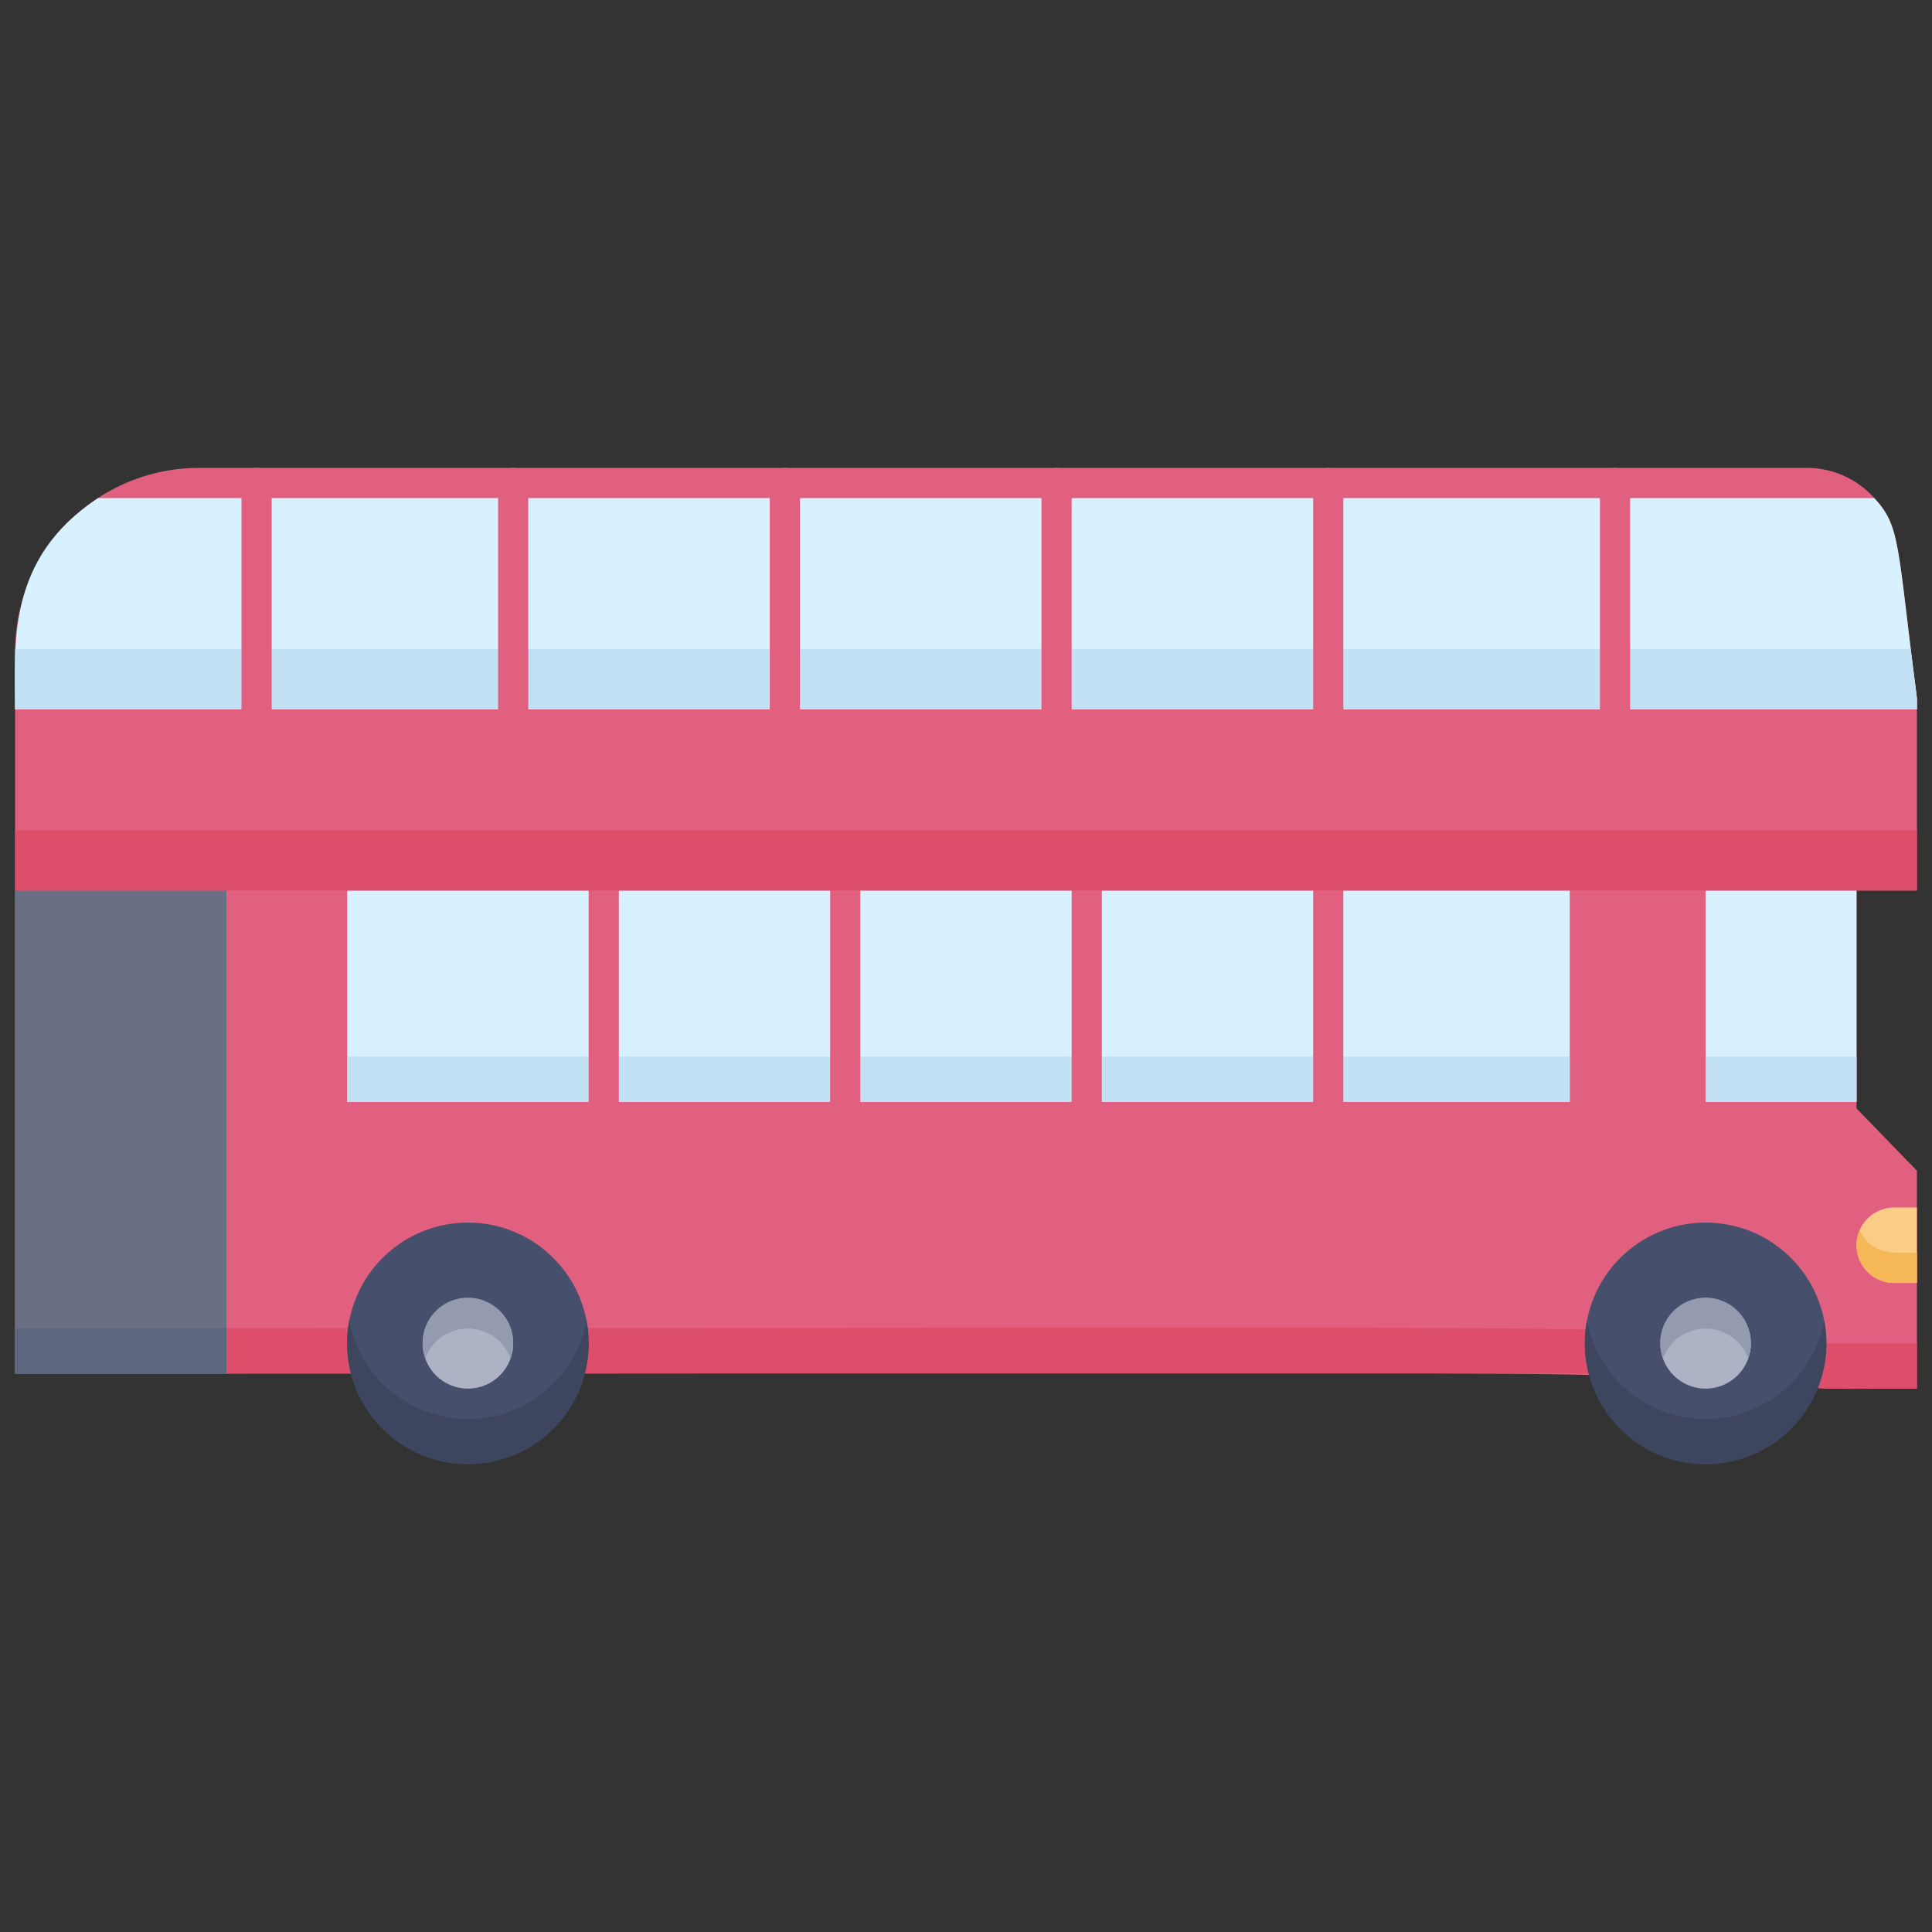 <svg xmlns="http://www.w3.org/2000/svg" viewBox="0 0 128 128"><rect x="0" y="0" width="128" height="128" fill="#333333" stroke="none"/><defs><style>.cls-1{fill:#e2607f;}.cls-2{fill:#dd4e6a;}.cls-3{fill:#464f6b;}.cls-4{fill:#3d465e;}.cls-5{fill:#adb3c4;}.cls-6{fill:#949aaf;}.cls-7{fill:#697084;}.cls-8{fill:#5d667f;}.cls-9{fill:#d7f1ff;}.cls-10{fill:#c3e1f5;}.cls-11{fill:#fbcc88;}.cls-12{fill:#f6b756;}</style></defs><title>London Bus</title><g id="London_Bus" data-name="London Bus"><path class="cls-1" d="M127,46.24V59h-4V73.44l4,4.12V92h-6c-21.36-1.33,1-1-120-1C1,41.11,1,43.1,1,43A12.18,12.18,0,0,1,13.19,31H119.68a6,6,0,0,1,4.5,2C125.93,34.91,125.67,36,127,46.24Z"/><path class="cls-2" d="M121,89h6v3c-8,0-2.81.2-22-1H1V88C121.8,88,99.66,87.67,121,89Z"/><circle class="cls-3" cx="31" cy="89" r="8"/><circle class="cls-3" cx="113" cy="89" r="8"/><path class="cls-4" d="M31,97a8,8,0,0,1-7.86-9.5,8,8,0,0,0,15.72,0A8,8,0,0,1,31,97Z"/><path class="cls-4" d="M113,97a8,8,0,0,1-7.86-9.5,8,8,0,0,0,15.72,0A8,8,0,0,1,113,97Z"/><circle class="cls-5" cx="31" cy="89" r="3"/><circle class="cls-5" cx="113" cy="89" r="3"/><path class="cls-6" d="M33.82,90a3,3,0,0,0-5.64,0,3,3,0,1,1,5.64,0Z"/><path class="cls-6" d="M115.82,90a3,3,0,0,0-5.64,0,3,3,0,1,1,5.64,0Z"/><rect class="cls-7" x="1" y="59" width="14" height="32"/><rect class="cls-8" x="1" y="88" width="14" height="3"/><rect class="cls-9" x="23" y="59" width="81" height="14"/><rect class="cls-10" x="23" y="70" width="81" height="3"/><path class="cls-1" d="M39,73V59a1,1,0,0,1,2,0V73A1,1,0,0,1,39,73Z"/><path class="cls-1" d="M55,73V59a1,1,0,0,1,2,0V73A1,1,0,0,1,55,73Z"/><path class="cls-1" d="M71,73V59a1,1,0,0,1,2,0V73A1,1,0,0,1,71,73Z"/><path class="cls-1" d="M87,73V59a1,1,0,0,1,2,0V73A1,1,0,0,1,87,73Z"/><rect class="cls-9" x="113" y="59" width="10" height="14"/><rect class="cls-10" x="113" y="70" width="10" height="3"/><path class="cls-9" d="M127,46.24V47H1C1,42.66.4,37,6.5,33H124.18C125.93,34.91,125.67,36,127,46.24Z"/><path class="cls-10" d="M127,47H1V43H126.58C127.07,46.77,127,46,127,47Z"/><path class="cls-1" d="M33,47V32A1,1,0,0,1,35,32V47A1,1,0,0,1,33,47Z"/><path class="cls-1" d="M51,47V32A1,1,0,0,1,53,32V47A1,1,0,0,1,51,47Z"/><path class="cls-1" d="M69,47V32A1,1,0,0,1,71,32V47A1,1,0,0,1,69,47Z"/><path class="cls-1" d="M87,47V32A1,1,0,0,1,89,32V47A1,1,0,0,1,87,47Z"/><path class="cls-1" d="M106,47V32A1,1,0,0,1,108,32V47A1,1,0,0,1,106,47Z"/><path class="cls-1" d="M16,47V32A1,1,0,0,1,18,32V47A1,1,0,0,1,16,47Z"/><path class="cls-11" d="M127,85h-1.5a2.5,2.5,0,0,1,0-5H127Z"/><path class="cls-12" d="M127,83v2h-1.5a2.5,2.5,0,0,1-2.29-3.5C124,83.23,125.62,83,127,83Z"/><rect class="cls-2" x="1" y="55" width="126" height="4"/></g></svg>